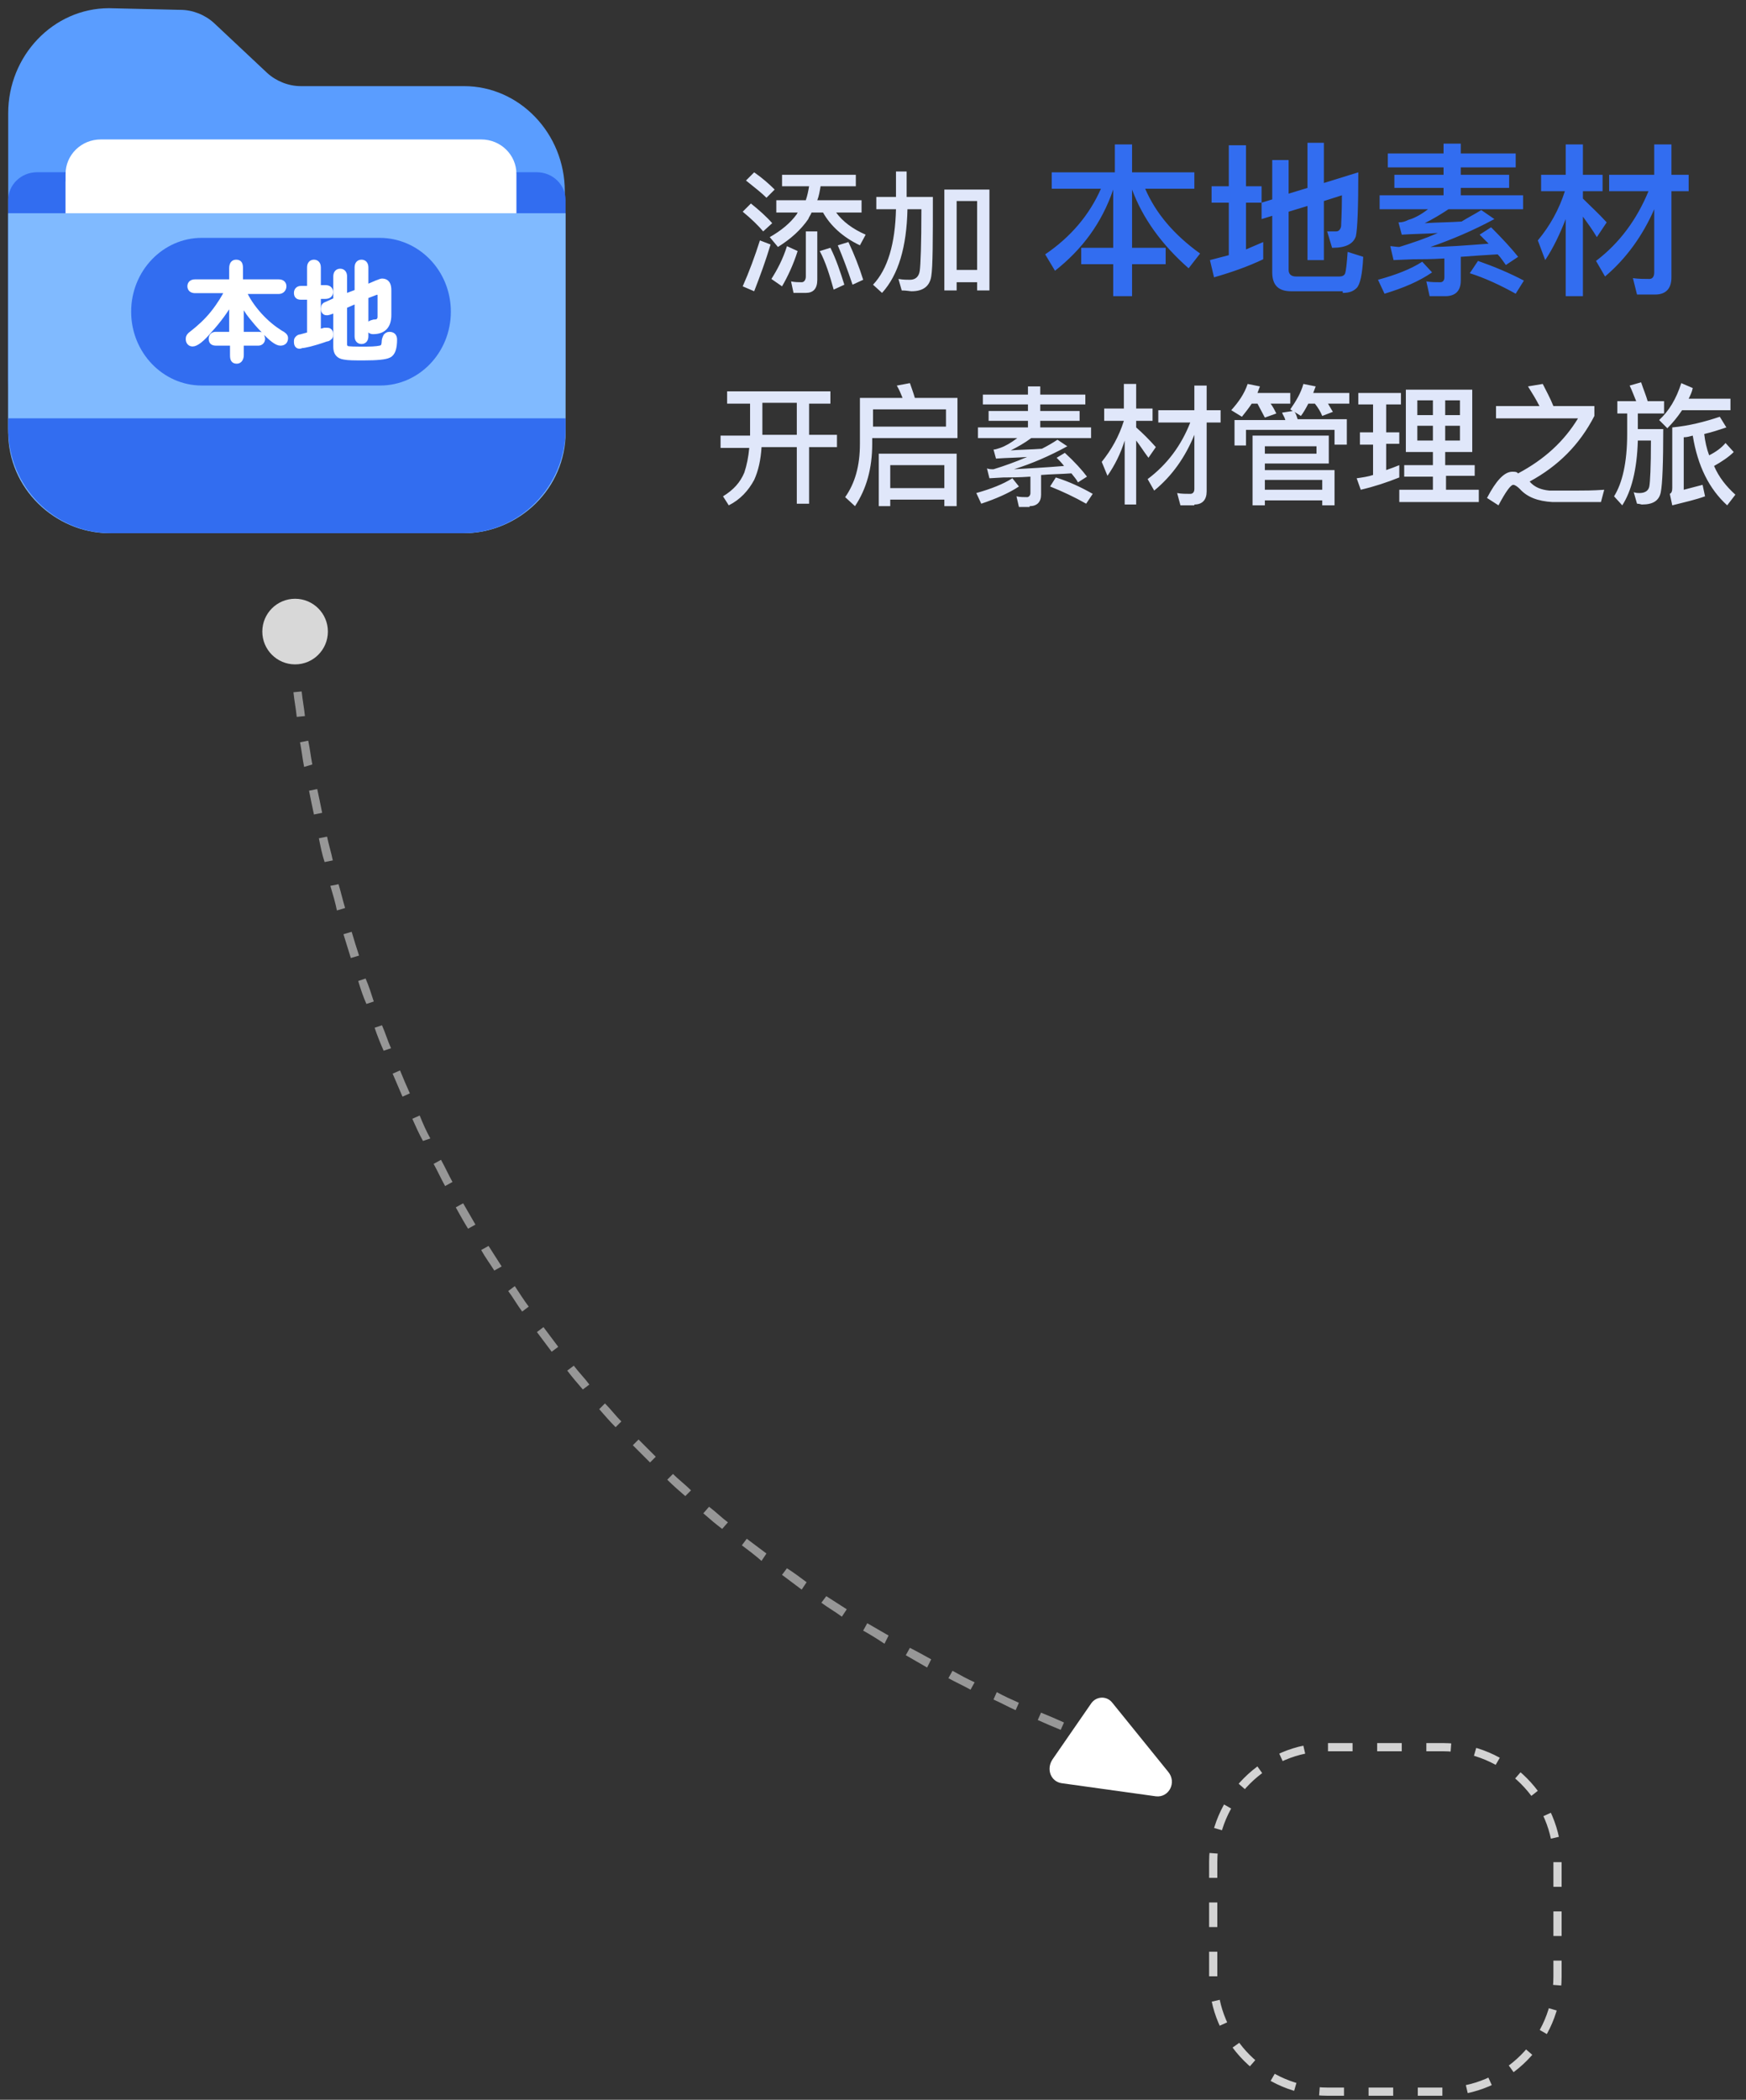 <?xml version="1.0" encoding="utf-8"?>
<!-- Generator: Adobe Illustrator 25.0.0, SVG Export Plug-In . SVG Version: 6.00 Build 0)  -->
<svg version="1.1" id="图层_1" xmlns="http://www.w3.org/2000/svg" xmlns:xlink="http://www.w3.org/1999/xlink" x="0px" y="0px"
	 viewBox="0 0 213 256" style="enable-background:new 0 0 213 256;" xml:space="preserve">
<rect x="0" y="0" width="213" height="256" fill="#333333" stroke="none"/>
<style type="text/css">
	.st0{fill-rule:evenodd;clip-rule:evenodd;fill:#FFFFFF;}
	.st1{fill:#979797;}
	.st2{fill-rule:evenodd;clip-rule:evenodd;fill:#D8D8D8;}
	.st3{fill-rule:evenodd;clip-rule:evenodd;fill:#5A9DFF;}
	.st4{fill-rule:evenodd;clip-rule:evenodd;fill:#326DF0;}
	.st5{fill-rule:evenodd;clip-rule:evenodd;fill:#80BAFF;}
	.st6{fill:none;stroke:#FFFFFF;stroke-width:0.682;}
	.st7{fill:none;stroke:#D3D3D3;stroke-dasharray:3;}
	.st8{fill:#E0E7FA;}
	.st9{fill:#326DF0;}
</style>
<g id="_x32_.2">
	<g id="新手引导1" transform="translate(-716, -370)">
		<g id="编组-23" transform="translate(716.304, 370.71)">
			<g id="编组-16" transform="translate(31.696, 72.29)">
				
					<g id="编组" transform="translate(103.5, 140) scale(-1, 1) translate(-103.5, -140) translate(96, 134)">
					<path id="Fill-1" class="st0" d="M13.5,10.4L2,12c-1.6,0.2-2.6-1.7-1.5-3l6.8-8.4C8-0.3,9.3-0.2,9.9,0.7l4.7,6.8
						C15.4,8.7,14.8,10.2,13.5,10.4"/>
				</g>
				<path id="路径-2" class="st1" d="M97.8,137c-0.9-0.4-1.8-0.8-2.8-1.2l-0.4,0.9c0.9,0.4,1.8,0.8,2.8,1.2L97.8,137z M92.3,134.6
					c-0.9-0.4-1.8-0.8-2.7-1.3l-0.4,0.9c0.9,0.4,1.8,0.9,2.7,1.3L92.3,134.6z M86.9,132.1c-0.9-0.4-1.8-0.9-2.7-1.4l-0.5,0.9
					c0.9,0.5,1.8,0.9,2.7,1.4L86.9,132.1z M81.6,129.3c-0.9-0.5-1.8-1-2.6-1.4l-0.5,0.9c0.9,0.5,1.7,1,2.6,1.5L81.6,129.3z
					 M76.4,126.4c-0.9-0.5-1.7-1-2.6-1.5l-0.5,0.9c0.9,0.5,1.7,1,2.6,1.6L76.4,126.4z M71.3,123.2c-0.8-0.5-1.7-1.1-2.5-1.6
					l-0.6,0.8c0.8,0.6,1.7,1.1,2.5,1.7L71.3,123.2z M66.4,119.9c-0.8-0.6-1.6-1.2-2.4-1.7l-0.6,0.8c0.8,0.6,1.6,1.2,2.4,1.8
					L66.4,119.9z M61.5,116.4c-0.8-0.6-1.6-1.2-2.4-1.8l-0.6,0.8c0.8,0.6,1.6,1.2,2.4,1.9L61.5,116.4z M56.8,112.6
					c-0.8-0.6-1.5-1.3-2.3-1.9l-0.7,0.8c0.8,0.7,1.5,1.3,2.3,1.9L56.8,112.6z M52.3,108.7c-0.7-0.7-1.5-1.3-2.2-2l-0.7,0.7
					c0.7,0.7,1.5,1.4,2.2,2L52.3,108.7z M48,104.6c-0.7-0.7-1.4-1.4-2.1-2.1l-0.7,0.7c0.7,0.7,1.4,1.4,2.1,2.1L48,104.6z
					 M43.8,100.3c-0.7-0.7-1.3-1.5-2-2.2l-0.7,0.7c0.7,0.8,1.3,1.5,2,2.2L43.8,100.3z M39.9,95.8c-0.6-0.8-1.3-1.5-1.9-2.3l-0.8,0.6
					c0.6,0.8,1.3,1.6,1.9,2.3L39.9,95.8z M36.1,91.2c-0.6-0.8-1.2-1.6-1.8-2.4l-0.8,0.6c0.6,0.8,1.2,1.6,1.8,2.4L36.1,91.2z
					 M32.5,86.3c-0.6-0.8-1.1-1.6-1.7-2.5L30,84.4c0.6,0.8,1.1,1.7,1.7,2.5L32.5,86.3z M29.2,81.4c-0.5-0.8-1.1-1.7-1.6-2.5
					l-0.9,0.5c0.5,0.9,1.1,1.7,1.6,2.5L29.2,81.4z M26,76.3c-0.5-0.9-1-1.7-1.5-2.6l-0.9,0.5c0.5,0.9,1,1.8,1.5,2.6L26,76.3z
					 M23.2,71.1c-0.5-0.9-0.9-1.8-1.4-2.7l-0.9,0.5c0.5,0.9,0.9,1.8,1.4,2.7L23.2,71.1z M20.5,65.8C20,64.9,19.6,64,19.2,63
					l-0.9,0.4c0.4,0.9,0.8,1.8,1.3,2.7L20.5,65.8z M18,60.3c-0.4-0.9-0.8-1.8-1.2-2.8l-0.9,0.4c0.4,0.9,0.8,1.9,1.2,2.8L18,60.3z
					 M15.7,54.8c-0.4-0.9-0.7-1.9-1.1-2.8l-0.9,0.3c0.3,0.9,0.7,1.9,1.1,2.8L15.7,54.8z M13.6,49.1c-0.3-0.9-0.6-1.9-1-2.8l-0.9,0.3
					c0.3,1,0.6,1.9,1,2.8L13.6,49.1z M11.8,43.5c-0.3-0.9-0.6-1.9-0.9-2.9l-1,0.3c0.3,1,0.6,1.9,0.9,2.9L11.8,43.5z M10.1,37.7
					c-0.3-1-0.5-1.9-0.8-2.9l-1,0.2C8.6,36,8.9,37,9.1,38L10.1,37.7z M8.6,31.9c-0.2-1-0.5-1.9-0.7-2.9l-1,0.2c0.2,1,0.4,2,0.7,2.9
					L8.6,31.9z M7.3,26.1c-0.2-1-0.4-2-0.6-2.9l-1,0.2c0.2,1,0.4,2,0.6,2.9L7.3,26.1z M6.1,20.2c-0.2-1-0.3-2-0.5-2.9l-1,0.2
					c0.2,1,0.3,2,0.5,3L6.1,20.2z M5.2,14.3c-0.1-1-0.3-2-0.4-3l-1,0.1c0.1,1,0.3,2,0.4,3L5.2,14.3z"/>
				<circle id="椭圆形" class="st2" cx="4" cy="4" r="4"/>
			</g>
			<g id="编组-20" transform="translate(0.696, 0.29)">
				<path id="Fill-1_1_" class="st3" d="M55.7,64H12.3C5.5,64,0,58.2,0,51.2V12.8C0,5.8,5.5,0,12.3,0L21,0.2c1.5,0,3,0.6,4.1,1.6
					l6.5,6.1c1.1,1,2.6,1.6,4.1,1.6h19.9c6.8,0,12.3,5.8,12.3,12.8v29C68,58.2,62.4,64,55.7,64"/>
				<path id="Fill-3" class="st4" d="M52.1,61H16C7.2,61,0,54,0,45.4v-22C0,21.5,1.6,20,3.5,20h61c1.9,0,3.5,1.5,3.5,3.4v22
					C68,54,60.8,61,52.1,61"/>
				<path id="Fill-5" class="st0" d="M56.8,49H11.2C8.9,49,7,47.1,7,44.8V21.2c0-2.3,1.9-4.2,4.2-4.2h45.5c2.3,0,4.2,1.9,4.2,4.2
					v23.5C61,47.1,59.1,49,56.8,49"/>
				<path id="Fill-7" class="st0" d="M57.7,48H11.3C8.9,48,7,46.1,7,43.8V20.2c0-2.3,1.9-4.2,4.3-4.2h46.4c2.4,0,4.3,1.9,4.3,4.2
					v23.5C62,46.1,60.1,48,57.7,48"/>
				<path id="Fill-9" class="st5" d="M55.5,64H12.5C5.6,64,0,58.5,0,51.7V25h68v26.7C68,58.5,62.4,64,55.5,64"/>
				<g id="编组-10" transform="translate(15, 28)">
					<path id="Fill-11" class="st4" d="M30.4,18H8.6C3.9,18,0,14,0,9c0-5,3.9-9,8.6-9h21.7C35.1,0,39,4,39,9C39,14,35.1,18,30.4,18"
						/>
					<g id="编组_1_" transform="translate(7, 3)">
						<path id="Fill-13" class="st0" d="M11.8,9.2c0,0.4-0.2,0.6-0.6,0.6c-0.4,0-1.1-0.5-2.1-1.6c-0.5-0.5-1-1.1-1.4-1.6
							C7.2,6,6.8,5.3,6.4,4.5v4.3h2.1c0.2,0,0.3,0,0.4,0.1C8.9,9,9,9.2,9,9.3c0,0.3-0.2,0.5-0.5,0.5H6.4v1.5c0,0.4-0.2,0.7-0.5,0.7
							c-0.4,0-0.5-0.2-0.5-0.7V9.8h-2C3,9.8,2.8,9.7,2.8,9.3C2.8,9,3,8.8,3.3,8.8h2V4.5C4.5,5.9,3.6,7.1,2.6,8.2
							c-1,1.2-1.7,1.7-2.1,1.7C0.2,9.9,0,9.7,0,9.3c0-0.2,0.1-0.4,0.4-0.6C1.3,8,2.2,7.2,3,6.2c0.8-1,1.4-2,1.8-2.8h-4
							c-0.4,0-0.6-0.2-0.6-0.5s0.2-0.5,0.6-0.5h4.5V0.7C5.3,0.2,5.5,0,5.8,0c0.4,0,0.5,0.2,0.5,0.7v1.7H11c0.4,0,0.6,0.2,0.6,0.5
							S11.4,3.5,11,3.5H6.7c0.4,1,1.1,2,1.9,2.9c0.9,1,1.8,1.7,2.6,2.2C11.6,8.8,11.8,9,11.8,9.2"/>
						<path id="Stroke-15" class="st6" d="M11.8,9.2c0,0.4-0.2,0.6-0.6,0.6c-0.4,0-1.1-0.5-2.1-1.6c-0.5-0.5-1-1.1-1.4-1.6
							C7.2,6,6.8,5.3,6.4,4.5v4.3h2.1c0.2,0,0.3,0,0.4,0.1C8.9,9,9,9.2,9,9.3c0,0.3-0.2,0.5-0.5,0.5H6.4v1.5c0,0.4-0.2,0.7-0.5,0.7
							c-0.4,0-0.5-0.2-0.5-0.7V9.8h-2C3,9.8,2.8,9.7,2.8,9.3C2.8,9,3,8.8,3.3,8.8h2V4.5C4.5,5.9,3.6,7.1,2.6,8.2
							c-1,1.2-1.7,1.7-2.1,1.7C0.2,9.9,0,9.7,0,9.3c0-0.2,0.1-0.4,0.4-0.6C1.3,8,2.2,7.2,3,6.2c0.8-1,1.4-2,1.8-2.8h-4
							c-0.4,0-0.6-0.2-0.6-0.5s0.2-0.5,0.6-0.5h4.5V0.7C5.3,0.2,5.5,0,5.8,0c0.4,0,0.5,0.2,0.5,0.7v1.7H11c0.4,0,0.6,0.2,0.6,0.5
							S11.4,3.5,11,3.5H6.7c0.4,1,1.1,2,1.9,2.9c0.9,1,1.8,1.7,2.6,2.2C11.6,8.8,11.8,9,11.8,9.2z"/>
						<path id="Fill-17" class="st0" d="M19,11.5c-0.7-0.1-1-0.5-1-1.2V5.7c-0.6,0.3-1,0.4-1.1,0.4c-0.1,0-0.2,0-0.3-0.1
							c-0.1-0.1-0.1-0.2-0.1-0.4c0-0.3,0.1-0.4,0.4-0.5L18,4.6V1.7c0-0.4,0.2-0.6,0.5-0.6c0.3,0,0.5,0.2,0.5,0.6v2.5l1.6-0.6v-3
							c0-0.4,0.2-0.6,0.5-0.6c0.3,0,0.5,0.2,0.5,0.6v2.5L23,2.5c0.3-0.1,0.5-0.2,0.6-0.2c0.6,0,0.8,0.4,0.8,1.1v3c0,1.3-0.6,2-1.9,2
							c-0.3,0-0.5-0.2-0.5-0.6c0-0.3,0.2-0.4,0.6-0.5C23,7.3,23.2,7.2,23.3,7c0.1-0.1,0.1-0.3,0.1-0.5V4c0-0.3-0.1-0.4-0.3-0.4
							l-0.2,0l-1.3,0.5V9c0,0.4-0.2,0.6-0.5,0.6c-0.3,0-0.5-0.2-0.5-0.6V4.6L19,5.3V10c0,0.2,0.1,0.4,0.3,0.5c0.2,0.1,1,0.1,2.4,0.1
							c1.1,0,1.7-0.1,1.9-0.2c0.2-0.1,0.3-0.4,0.3-0.7c0-0.3,0.1-0.5,0.2-0.7c0.1-0.1,0.2-0.2,0.4-0.2c0.4,0,0.6,0.2,0.6,0.6
							c0,1-0.2,1.7-0.7,1.9c-0.4,0.2-1.4,0.3-3,0.3C20.2,11.6,19.5,11.6,19,11.5 M13.2,9.7c0-0.2,0-0.3,0.1-0.4
							c0.1-0.1,0.2-0.2,0.4-0.2l1.1-0.3V4.2h-1.1c-0.4,0-0.5-0.2-0.5-0.5c0-0.3,0.2-0.5,0.5-0.5h1.1V0.6c0-0.4,0.2-0.6,0.5-0.6
							c0.3,0,0.5,0.2,0.5,0.6v2.5h0.9c0.4,0,0.6,0.2,0.6,0.5c0,0.3-0.2,0.5-0.6,0.5h-0.9v4.4c0.1,0,0.4-0.1,0.8-0.2
							c0.1,0,0.2,0,0.3,0c0.1,0,0.2,0,0.3,0.1c0.1,0.1,0.1,0.2,0.1,0.3c0,0,0,0.1,0,0.1c0,0.1,0,0.3-0.1,0.3
							c-0.1,0.1-0.2,0.2-0.4,0.2c-1.7,0.6-2.7,0.8-3,0.8C13.4,10.3,13.2,10.1,13.2,9.7"/>
						<path id="Stroke-19" class="st6" d="M19,11.5c-0.7-0.1-1-0.5-1-1.2V5.7c-0.6,0.3-1,0.4-1.1,0.4c-0.1,0-0.2,0-0.3-0.1
							c-0.1-0.1-0.1-0.2-0.1-0.4c0-0.3,0.1-0.4,0.4-0.5L18,4.6V1.7c0-0.4,0.2-0.6,0.5-0.6c0.3,0,0.5,0.2,0.5,0.6v2.5l1.6-0.6v-3
							c0-0.4,0.2-0.6,0.5-0.6c0.3,0,0.5,0.2,0.5,0.6v2.5L23,2.5c0.3-0.1,0.5-0.2,0.6-0.2c0.6,0,0.8,0.4,0.8,1.1v3c0,1.3-0.6,2-1.9,2
							c-0.3,0-0.5-0.2-0.5-0.6c0-0.3,0.2-0.4,0.6-0.5C23,7.3,23.2,7.2,23.3,7c0.1-0.1,0.1-0.3,0.1-0.5V4c0-0.3-0.1-0.4-0.3-0.4
							l-0.2,0l-1.3,0.5V9c0,0.4-0.2,0.6-0.5,0.6c-0.3,0-0.5-0.2-0.5-0.6V4.6L19,5.3V10c0,0.2,0.1,0.4,0.3,0.5c0.2,0.1,1,0.1,2.4,0.1
							c1.1,0,1.7-0.1,1.9-0.2c0.2-0.1,0.3-0.4,0.3-0.7c0-0.3,0.1-0.5,0.2-0.7c0.1-0.1,0.2-0.2,0.4-0.2c0.4,0,0.6,0.2,0.6,0.6
							c0,1-0.2,1.7-0.7,1.9c-0.4,0.2-1.4,0.3-3,0.3C20.2,11.6,19.5,11.6,19,11.5z M13.2,9.7c0-0.2,0-0.3,0.1-0.4
							c0.1-0.1,0.2-0.2,0.4-0.2l1.1-0.3V4.2h-1.1c-0.4,0-0.5-0.2-0.5-0.5c0-0.3,0.2-0.5,0.5-0.5h1.1V0.6c0-0.4,0.2-0.6,0.5-0.6
							c0.3,0,0.5,0.2,0.5,0.6v2.5h0.9c0.4,0,0.6,0.2,0.6,0.5c0,0.3-0.2,0.5-0.6,0.5h-0.9v4.4c0.1,0,0.4-0.1,0.8-0.2
							c0.1,0,0.2,0,0.3,0c0.1,0,0.2,0,0.3,0.1c0.1,0.1,0.1,0.2,0.1,0.3c0,0,0,0.1,0,0.1c0,0.1,0,0.3-0.1,0.3
							c-0.1,0.1-0.2,0.2-0.4,0.2c-1.7,0.6-2.7,0.8-3,0.8C13.4,10.3,13.2,10.1,13.2,9.7z"/>
					</g>
				</g>
				<path id="Fill-21" class="st4" d="M55.5,64H12.5C5.6,64,0,58.3,0,51.3V50h68v1.3C68,58.3,62.4,64,55.5,64"/>
			</g>
			<path id="矩形" class="st7" d="M161.7,212.3h14c7.7,0,14,6.3,14,14v14c0,7.7-6.3,14-14,14h-14c-7.7,0-14-6.3-14-14v-14
				C147.7,218.6,154,212.3,161.7,212.3z"/>
			<path id="开启素材管理之旅" class="st8" d="M88.6,60.9c1.4-0.7,2.4-1.8,3.1-3.1c0.5-1.1,0.8-2.4,0.9-4h4.3v6.9h1.5v-6.9
				h3.4v-1.5h-3.4v-3.8h2.6V47H88.4v1.5h2.8V52c0,0.1,0,0.2,0,0.4h-3.6v1.5h3.5c-0.1,1.1-0.3,2.1-0.6,3c-0.5,1.2-1.3,2.1-2.6,2.9
				L88.6,60.9z M96.9,52.3h-4.2c0-0.1,0-0.2,0-0.4v-3.5h4.2V52.3z M104,61c1.4-2.1,2.1-4.6,2.1-7.6v-0.7h10.4v-4.9h-5.2
				c-0.2-0.7-0.4-1.2-0.6-1.8l-1.6,0.3c0.3,0.5,0.5,1,0.7,1.5h-5.2v5.6c0,2.7-0.6,4.8-1.8,6.5L104,61z M115.1,51.3h-8.9v-2.1h8.9
				V51.3z M108.3,61v-0.8h6.6V61h1.5v-6.4h-9.5V61H108.3z M114.9,58.8h-6.6v-2.8h6.6V58.8z M125.3,61c0.9,0,1.4-0.5,1.4-1.4v-2.4
				c1.1-0.1,2.3-0.1,3.7-0.2c0.3,0.4,0.6,0.7,0.8,1.1l1.1-0.7c-0.6-0.8-1.5-1.8-2.7-2.9l-1,0.6c0.3,0.3,0.6,0.6,0.9,1
				c-2.4,0.2-4.4,0.3-6.1,0.4c2.2-0.7,4.3-1.6,6.5-2.8l-1.2-0.8c-0.6,0.4-1.3,0.8-1.9,1.1c-1.3,0.1-2.5,0.1-3.8,0.2
				c0.8-0.4,1.7-0.9,2.5-1.5h7.3v-1.3h-6.2v-0.8h4.8v-1.2h-4.8v-0.8h5.5v-1.2h-5.5v-1h-1.5v1h-5.5v1.2h5.5v0.8h-4.8v1.2h4.8v0.8H119
				v1.3h4.8c-0.8,0.6-1.5,1-2.1,1.2c-0.3,0.1-0.6,0.2-0.8,0.2l0.3,1.1c1.3-0.1,2.6-0.1,3.8-0.2c-1.4,0.6-2.8,1.1-4.1,1.5
				c-0.3,0-0.5,0-0.8-0.1l0.3,1.2l1.7-0.1c0.8,0,1.9,0,3.3-0.1v2c0,0.3-0.2,0.5-0.4,0.5c-0.4,0-0.9,0-1.3-0.1l0.3,1.3H125.3z
				 M132.2,60.7l0.8-1.2c-1.4-0.8-2.9-1.5-4.5-2l-0.7,1.1C129.3,59.2,130.8,59.9,132.2,60.7z M119.4,60.7c1.8-0.6,3.4-1.3,4.6-2.1
				l-0.8-1c-1.1,0.7-2.6,1.3-4.4,1.8L119.4,60.7z M145.4,60.8c1,0,1.5-0.6,1.5-1.6v-8.4h1.7v-1.5h-1.7v-3h-1.5v3H141v1.5h3.9
				c-1.1,2.8-2.8,5.1-5.2,6.9l0.8,1.4c2.2-1.8,3.8-4.1,4.9-6.8v6.6c0,0.4-0.2,0.6-0.5,0.6c-0.5,0-1.1,0-1.6-0.1l0.4,1.5H145.4z
				 M138.3,60.9V53c0.4,0.5,0.9,1.3,1.5,2.1l0.9-1.3c-0.8-0.9-1.6-1.7-2.4-2.4v-0.8h2v-1.5h-2v-3h-1.5v3h-2.4v1.5h2.4
				c-0.6,1.9-1.5,3.5-2.7,5l0.7,1.7c0.9-1.3,1.6-2.7,2.1-4.3v7.8H138.3z M154,50.2l1.4-0.5c-0.2-0.4-0.4-0.8-0.7-1.2h2.4v-1.3h-4
				c0.1-0.3,0.2-0.5,0.3-0.8l-1.5-0.3c-0.4,1.2-1.1,2.2-2,3.2l1.3,0.8c0.4-0.5,0.8-1,1.2-1.6h0.7C153.4,49.1,153.7,49.6,154,50.2z
				 M151.7,53.5v-1.8h10.8v1.8h1.5v-3.1h-6c-0.1-0.3-0.2-0.7-0.4-0.9l0.8,0.5c0.3-0.4,0.6-0.9,0.9-1.5h0.8c0.4,0.5,0.7,1,0.9,1.5
				l1.3-0.5c-0.2-0.3-0.4-0.7-0.6-1h2.6v-1.3h-4.4c0.1-0.3,0.2-0.5,0.3-0.8l-1.5-0.3c-0.3,1.1-0.9,2.1-1.6,3.1l0.3,0.2l-1.3,0.2
				c0.1,0.3,0.3,0.5,0.4,0.9h-6.2v3.1H151.7z M162.5,60.9v-4.3H154v-0.8h7.8v-3.4h-9.3v8.5h1.5v-0.6h7v0.6H162.5z M160.3,54.6H154
				v-0.9h6.3V54.6z M161,59h-7v-1.2h7V59z M180.1,60.5V59h-4v-1.7h3.5V56H176v-1.6h3.3v-7.6h-8.1v7.6h3.3V56H171v1.4h3.5V59h-4.1
				v1.5H180.1z M165.7,59c1.7-0.4,3.2-0.9,4.7-1.5V56c-0.5,0.2-1,0.4-1.6,0.6v-3.2h1.6V52h-1.6v-3.4h1.8v-1.4h-5.2v1.4h1.8V52h-1.6
				v1.5h1.6v3.7c-0.6,0.2-1.3,0.3-2,0.4L165.7,59z M174.5,49.9h-1.9v-1.8h1.9V49.9z M177.8,49.9H176v-1.8h1.8V49.9z M177.8,53H176
				v-1.8h1.8V53z M174.5,53h-1.9v-1.8h1.9V53z M182.5,60.9c0.9-1.7,1.5-2.5,1.8-2.5c0.2,0,0.5,0.2,0.8,0.5c0.9,1,2.2,1.5,4,1.6
				c0.6,0,1.5,0,2.7,0l3.2,0l0.4-1.5c-1.4,0.1-2.5,0.1-3.3,0.1l-0.2,0c-1.4,0-2.5,0-3.2,0c-1-0.1-1.8-0.4-2.4-1.1
				c3.5-1.9,6.1-4.5,7.9-8v-1.2h-5c-0.4-1-0.9-1.9-1.3-2.7l-1.8,0.3c0.5,0.8,1,1.6,1.4,2.4h-5.3v1.5h10c-1.7,2.8-4.1,5-7.3,6.7
				c0,0-0.1,0-0.1-0.1c-0.2-0.1-0.4-0.1-0.6-0.1c-1,0-2,1.1-3.1,3.2L182.5,60.9z M203.1,51.5c0.6-0.6,1.2-1.3,1.8-2.2h5.9v-1.4h-5.1
				c0.2-0.4,0.4-0.8,0.5-1.3l-1.4-0.6c-0.6,1.9-1.5,3.4-2.7,4.5L203.1,51.5z M197.6,60.9c1.1-1.7,1.8-4.3,1.9-7.9h1.6
				c0,3.2-0.1,5.1-0.2,5.6c-0.1,0.5-0.5,0.8-1.2,0.8c-0.2,0-0.4,0-0.7-0.1l0.4,1.4c0.3,0,0.5,0.1,0.6,0.1c1.4,0,2.1-0.5,2.3-1.5
				c0.2-1,0.3-3.6,0.3-7.7h-3.1v-1.9h3.2v-1.5h-2c-0.2-0.7-0.5-1.4-0.8-2.3l-1.4,0.4c0.3,0.6,0.5,1.2,0.8,1.9h-2.3v1.5h1.2v2.5
				c0,3.5-0.6,6-1.6,7.6L197.6,60.9z M210.4,60.9l1-1.3c-1.1-1-2-2.1-2.6-3.5c0.9-0.5,1.8-1.1,2.4-1.7l-1-1.1
				c-0.5,0.6-1.2,1.1-2,1.5c-0.3-0.8-0.5-1.7-0.6-2.6c0.9-0.2,1.8-0.5,2.7-0.8l-0.8-1.3c-1.8,0.6-3.7,1.1-5.8,1.3v7.4
				c0,0.4-0.1,0.6-0.3,0.7l0.3,1.4c1.6-0.4,2.9-0.7,4-1.1l-0.3-1.4c-0.8,0.2-1.5,0.4-2.3,0.6v-6.4c0.4,0,0.7-0.1,1.1-0.2
				C206.8,56.1,208.2,58.9,210.4,60.9z"/>
			<path id="本地素材" class="st9" d="M137.8,35.4v-3.9h4.1v-2h-4.1v-7.1c1.3,3.5,3.6,6.7,6.9,9.6l1.4-1.8
				c-3.2-2.3-5.4-4.9-6.7-7.9h6v-2h-7.6v-3.4h-2.1v3.4H128v2h6c-1.4,3.2-3.7,5.9-6.8,8l1.2,2c3.3-2.6,5.7-5.8,7.1-9.9v7.1h-3.9v2
				h3.9v3.9H137.8z M163.5,35c0.8,0,1.3-0.2,1.7-0.6c0.4-0.4,0.7-1.6,0.8-3.8l-1.9-0.6c-0.1,1.4-0.2,2.3-0.3,2.6
				c-0.1,0.3-0.4,0.4-0.7,0.4h-5.3c-0.6,0-0.9-0.3-0.9-0.8v-7.1l2.3-0.7v6.6h2v-7.2l2.2-0.7c0,2.2-0.1,3.4-0.1,3.8
				c-0.1,0.4-0.3,0.6-0.6,0.6c-0.3,0-0.7,0-1.1,0l0.6,2h0.1c1.6,0,2.5-0.5,2.8-1.4c0.2-0.9,0.3-3.5,0.3-7.8l-4.2,1.3v-4.9h-2v5.5
				l-2.3,0.7v-4.1h-2v4.8l-1.3,0.4v2l1.3-0.4v6.9c0,1.6,0.8,2.3,2.3,2.3H163.5z M147.8,33.1c2.1-0.6,4.1-1.3,6-2.2v-2.1
				c-0.7,0.3-1.4,0.6-2.1,0.9V24h1.9v-2h-1.9v-5h-2.1v5h-2.1v2h2.1v6.4c-0.8,0.2-1.5,0.4-2.3,0.6L147.8,33.1z M176,35.4
				c1.2,0,1.9-0.6,1.9-1.9v-2.9c1.3-0.1,2.8-0.2,4.5-0.3c0.4,0.4,0.7,0.9,1,1.3l1.5-1c-0.8-1-1.9-2.2-3.3-3.6l-1.4,0.9l1.1,1.1l0,0
				c-2.7,0.2-5.1,0.4-7.1,0.4c2.6-0.9,5.2-2,7.8-3.4l-1.6-1.1c-0.8,0.5-1.6,0.9-2.4,1.4c-1.5,0.1-3,0.1-4.5,0.2c1-0.5,2-1.1,2.9-1.7
				h9.1v-1.7h-7.6v-0.9h5.9v-1.6h-5.9v-0.9h6.7v-1.7h-6.7v-1.2h-2.1v1.2h-6.8v1.7h6.8v0.9h-6v1.6h6v0.9H168v1.7h5.9
				c-0.9,0.7-1.7,1.1-2.4,1.3c-0.4,0.2-0.7,0.3-1.2,0.3l0.4,1.5c1.5-0.1,3-0.1,4.4-0.2c-1.6,0.7-3.1,1.2-4.7,1.7
				c-0.4,0-0.8-0.1-1.1-0.1l0.4,1.7l2.4-0.1c0.9,0,2.2,0,3.8-0.1v2.3c0,0.4-0.2,0.6-0.5,0.6c-0.5,0-1.1,0-1.7-0.1l0.4,1.8H176z
				 M184.6,35.1l1-1.6c-1.7-0.9-3.6-1.7-5.6-2.4l-1,1.5C180.9,33.2,182.8,34.1,184.6,35.1z M168.6,35.1c2.3-0.7,4.2-1.5,5.8-2.6
				l-1.2-1.3c-1.4,0.9-3.2,1.6-5.4,2.2L168.6,35.1z M201.6,35.2c1.3,0,2-0.7,2-2.1V22.6h2.1v-2h-2.1v-3.7h-2.1v3.7H196v2h4.8
				c-1.4,3.4-3.5,6.3-6.4,8.5l1.1,1.9c2.6-2.2,4.6-5,6-8.2v7.7c0,0.5-0.2,0.8-0.6,0.8c-0.6,0-1.3,0-2-0.1l0.5,2H201.6z M192.8,35.3
				v-9.6c0.5,0.7,1.1,1.5,1.7,2.5l1.2-1.8c-1-1.1-2-2-2.9-2.9v-0.9h2.4v-2h-2.4v-3.7h-2.1v3.7h-3v2h2.9c-0.7,2.2-1.8,4.2-3.3,6
				l0.9,2.4c1-1.5,1.8-3.2,2.5-5v9.4H192.8z"/>
			<path id="添加" class="st8" d="M93.2,23.4l1-1c-0.7-0.7-1.5-1.4-2.5-2.1l-1,1C91.7,22.1,92.6,22.8,93.2,23.4z M94.6,29.4
				c1.6-1,2.8-2.1,3.7-3.4c0.1-0.3,0.3-0.5,0.4-0.8h1.4c0.9,1.6,2.4,3,4.5,4l0.7-1.3c-1.6-0.7-2.8-1.6-3.6-2.7h3.1v-1.5h-5.4
				c0.2-0.5,0.3-1.1,0.4-1.7h4.3v-1.4h-9v1.4h3.3c-0.1,0.6-0.2,1.1-0.4,1.7h-3.6v1.5H97c0,0.1-0.1,0.1-0.1,0.2
				c-0.8,1.1-1.9,2-3.3,2.8L94.6,29.4z M92.8,27.5l1.1-1c-0.7-0.8-1.6-1.6-2.6-2.4l-1,1C91.4,26,92.2,26.8,92.8,27.5z M98,35
				c0.9,0,1.4-0.5,1.4-1.6v-5.9H98V33c0,0.4-0.2,0.7-0.5,0.7c-0.4,0-0.8,0-1.3-0.1l0.3,1.4H98z M91.7,34.8c0.7-1.8,1.4-3.7,2-5.7
				l-1.3-0.5c-0.6,1.9-1.3,3.8-2.1,5.6L91.7,34.8z M103.7,34l1.3-0.6c-0.5-1.6-1.1-3.1-1.8-4.6l-1.3,0.4
				C102.5,30.6,103.1,32.2,103.7,34z M95.1,34.2c0.7-1.2,1.4-2.7,1.9-4.3l-1.3-0.6c-0.5,1.6-1.2,2.9-1.9,4L95.1,34.2z M101.4,34.6
				l1.3-0.6c-0.5-1.6-1-3.1-1.7-4.5l-1.3,0.4C100.4,31.2,100.9,32.8,101.4,34.6z M107.3,35c2-2.2,3-5.6,3.1-10.2h1.7
				c0,4.3-0.1,6.8-0.2,7.5c-0.1,0.7-0.5,1.1-1.2,1.1c-0.4,0-0.8,0-1.4-0.1l0.4,1.4c0.6,0,1,0.1,1.2,0.1c1.4,0,2.2-0.6,2.4-1.8
				c0.2-1.2,0.2-4.4,0.2-9.7h-3.2v-3.1H109v3.1h-2.4v1.5h2.4c-0.1,4.2-1,7.3-2.8,9.2L107.3,35z M116.4,34.7v-1h2.5v1h1.5V22.4h-5.5
				v12.3H116.4z M118.9,32.2h-2.5v-8.4h2.5V32.2z"/>
		</g>
	</g>
</g>
</svg>

